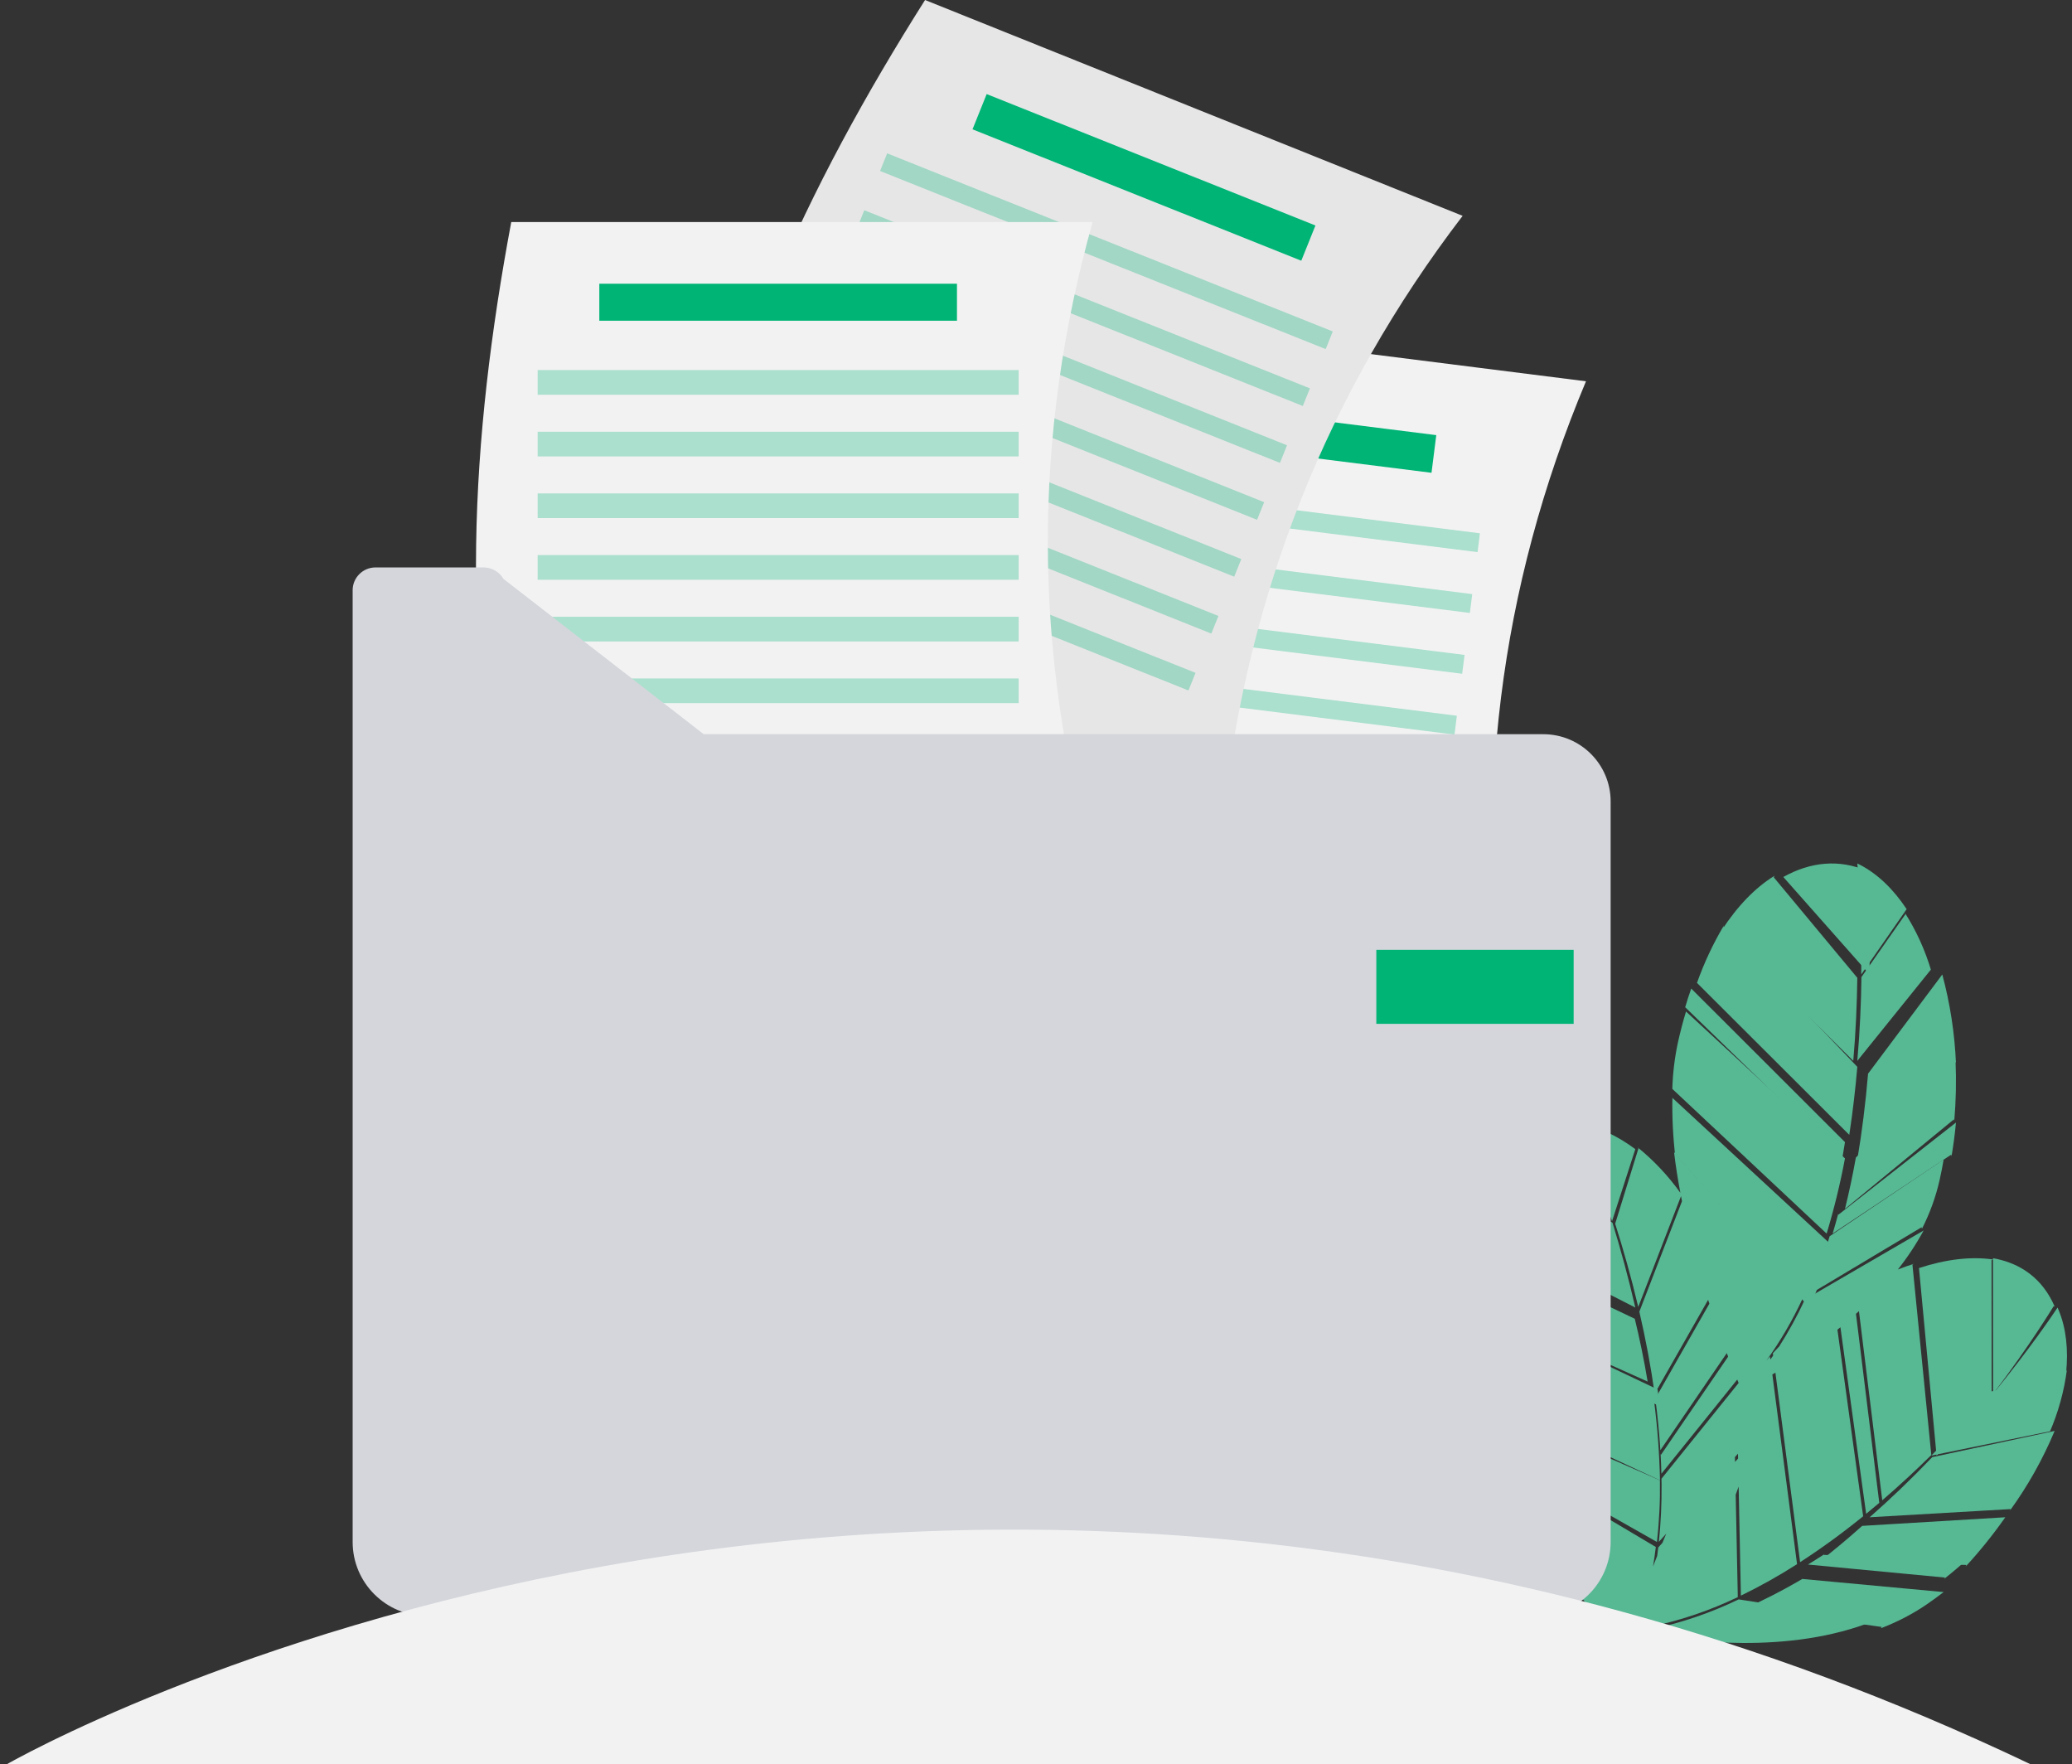 <?xml version="1.0" encoding="UTF-8"?>
<svg width="168px" height="143px" viewBox="0 0 168 143" version="1.1" xmlns="http://www.w3.org/2000/svg" xmlns:xlink="http://www.w3.org/1999/xlink">
    <rect x="0" y="0" width="168" height="143" fill="#333333" stroke="none"/>
    <!-- Generator: Sketch 53.2 (72643) - https://sketchapp.com -->
    <title>undraw_folder_39kl</title>
    <desc>Created with Sketch.</desc>
    <g id="Web---1.3" stroke="none" stroke-width="1" fill="none" fill-rule="evenodd">
        <g id="Artboard" transform="translate(-146, -338)" fill-rule="nonzero">
            <g id="Drop-down" transform="translate(108, 152)">
                <g id="undraw_folder_39kl" transform="translate(38, 186)">
                    <path d="M150.927,79.209 C150.9,81.266 150.806,83.571 150.593,86 L156.551,78.611 L156.593,78.726 C156.106,77.058 155.384,75.467 154.45,74 L154.497,74.109 L150.927,79.209 Z" id="Path" fill="#57B894"></path>
                    <path d="M150.912,79 L154.593,73.702 C153.535,72.104 152.267,70.867 150.82,70.112 C150.744,70.073 150.669,70.036 150.593,70 C150.649,70.597 150.956,74.105 150.912,79 Z" id="Path" fill="#57B894"></path>
                    <path d="M158.231,93.747 C158.387,92.829 158.507,91.913 158.593,91 L149.055,98.476 L149.042,98.41 C148.899,98.949 148.749,99.479 148.593,100 L158.209,93.601 L158.231,93.747 Z" id="Path" fill="#57B894"></path>
                    <path d="M150.593,94 L158.562,86.087 L158.593,86.224 C158.491,83.778 158.118,81.353 157.483,79 L151.466,87.038 C151.259,89.466 150.968,91.787 150.593,94 Z" id="Path" fill="#57B894"></path>
                    <path d="M150.593,86.484 L139.743,75.139 L139.79,75 C138.91,76.478 138.174,78.045 137.593,79.679 L149.941,92 C150.235,90.074 150.445,88.214 150.593,86.484 Z" id="Path" fill="#57B894"></path>
                    <path d="M149.358,94 C149.442,93.527 149.52,93.056 149.593,92.589 L137.128,80.14 L137.174,80 C136.967,80.579 136.774,81.177 136.593,81.794 L136.638,81.653 L149.358,94 Z" id="Path" fill="#57B894"></path>
                    <path d="M149.593,98 L158.428,90.739 L158.454,90.878 C158.593,89.256 158.628,87.627 158.558,86 L150.477,93.837 C150.219,95.277 149.924,96.665 149.593,98 Z" id="Path" fill="#57B894"></path>
                    <path d="M135.899,93.63 L146.696,106 C147.429,104.377 148.062,102.713 148.593,101.015 L135.599,89 C135.57,90.597 135.65,92.193 135.838,93.779 L135.899,93.63 Z" id="Path" fill="#57B894"></path>
                    <path d="M151.266,70.638 L151.352,70.596 C149.116,69.628 146.776,69.871 144.593,71.095 L151.589,79 C151.636,74.08 151.271,70.687 151.266,70.638 Z" id="Path" fill="#57B894"></path>
                    <path d="M148.207,100.682 C147.747,102.15 147.209,103.591 146.593,105 L155.812,99.485 L155.829,99.623 C156.475,98.361 156.96,97.021 157.272,95.636 C157.393,95.092 157.5,94.546 157.593,94 L148.349,100.218 C148.302,100.373 148.255,100.529 148.207,100.682 Z" id="Path" fill="#57B894"></path>
                    <path d="M150.593,79.267 L143.822,71.125 L143.873,71 C142.324,71.951 140.862,73.459 139.593,75.422 L150.266,86 C150.475,83.592 150.567,81.307 150.593,79.267 Z" id="Path" fill="#57B894"></path>
                    <path d="M148.109,99.994 C148.712,97.994 149.208,95.962 149.593,93.908 L136.704,82 C136.46,82.805 136.241,83.64 136.048,84.505 C135.783,85.745 135.63,87.006 135.593,88.274 L148.1,100 L148.109,99.994 Z" id="Path" fill="#57B894"></path>
                    <path d="M161.35,112.83 C159.968,114.445 158.368,116.212 156.593,118 L166.213,116.031 L166.17,116.15 C166.886,114.508 167.365,112.775 167.593,111 L167.559,111.117 L161.35,112.83 Z" id="Path" fill="#57B894"></path>
                    <path d="M166.926,106.227 C166.894,106.15 166.861,106.075 166.828,106 C166.506,106.487 164.6,109.329 161.593,113 L167.519,111.305 C167.712,109.434 167.532,107.705 166.926,106.227 Z" id="Path" fill="#57B894"></path>
                    <path d="M147.909,126 C147.47,126.287 147.031,126.564 146.593,126.832 L157.701,127.888 L157.628,128 C158.31,127.461 158.965,126.905 159.593,126.33 L147.878,126.052 L147.909,126 Z" id="Path" fill="#57B894"></path>
                    <path d="M151.593,123 L163.023,122.336 L162.963,122.466 C164.414,120.467 165.633,118.297 166.593,116 L156.669,118.126 C154.977,119.894 153.285,121.519 151.593,123 Z" id="Path" fill="#57B894"></path>
                    <path d="M147.593,126.536 L159.44,126.865 L159.372,127 C160.528,125.746 161.604,124.41 162.593,123 L150.988,123.697 C149.852,124.714 148.721,125.66 147.593,126.536 Z" id="Path" fill="#57B894"></path>
                    <path d="M133.798,132.096 C133.876,132.009 133.956,131.92 134.038,131.827 C136.414,131.315 138.719,130.524 140.903,129.472 L140.733,121.167 C140.815,120.95 140.895,120.731 140.971,120.511 L141.153,129.352 C142.721,128.592 144.242,127.74 145.707,126.8 L143.704,111.424 C143.785,111.377 143.868,111.328 143.952,111.278 L145.953,126.634 L145.964,126.635 C147.732,125.487 149.435,124.245 151.067,122.917 L148.981,107.793 C149.062,107.728 149.142,107.662 149.223,107.596 L151.309,122.72 C151.67,122.425 152.025,122.129 152.374,121.831 L150.485,106.509 C150.565,106.436 150.645,106.364 150.725,106.29 L152.615,121.625 C154.057,120.386 155.39,119.142 156.593,117.954 L155.063,102.523 L155.187,102.45 C154.756,102.587 154.32,102.742 153.88,102.912 C154.668,101.92 155.367,100.863 155.969,99.753 L146.342,105.348 C145.732,106.661 145.035,107.934 144.255,109.157 C144.084,109.334 143.914,109.514 143.746,109.699 L143.771,109.887 C143.696,109.996 143.621,110.104 143.545,110.211 L143.513,109.961 C143.417,110.069 143.322,110.18 143.228,110.29 C144.367,108.704 145.351,107.016 146.167,105.249 L135.733,93.396 C135.864,94.497 136.039,95.603 136.246,96.698 C135.261,95.318 134.091,94.074 132.767,93 L132.849,93.091 L130.96,99.205 C131.601,101.225 132.254,103.508 132.831,105.949 L136.298,96.969 C136.324,97.105 136.351,97.24 136.378,97.376 L132.92,106.333 C133.45,108.623 133.863,110.841 134.16,112.987 L138.497,105.374 C138.531,105.478 138.564,105.581 138.598,105.684 L134.214,113.38 C134.404,114.812 134.54,116.206 134.624,117.563 L140.01,109.692 C140.047,109.79 140.083,109.885 140.119,109.978 L134.676,117.931 L134.644,117.875 C134.674,118.412 134.695,118.943 134.708,119.468 L140.857,111.837 C140.898,111.936 140.936,112.027 140.971,112.111 L134.715,119.874 C134.718,120.036 134.721,120.2 134.723,120.361 C134.735,121.908 134.662,123.454 134.503,124.994 L135.101,124.328 C134.995,124.579 134.892,124.827 134.792,125.071 L134.452,125.45 C134.425,125.679 134.396,125.906 134.365,126.132 C134.249,126.425 134.137,126.71 134.03,126.989 C134.117,126.465 134.192,125.939 134.255,125.409 L120.593,117.296 C124.529,125.696 131.466,133.505 131.91,134 C132.209,133.369 132.478,132.723 132.718,132.063 C132.799,132.051 132.881,132.037 132.962,132.024 C132.934,132.103 132.906,132.183 132.878,132.262 C132.835,132.269 132.792,132.276 132.75,132.283 C132.785,132.291 132.822,132.298 132.861,132.307 C132.69,132.769 132.508,133.221 132.314,133.662 C132.587,133.391 132.996,132.974 133.492,132.433 C136.631,133.031 145.05,134.21 152.03,131.365 L140.973,129.657 C138.694,130.759 136.284,131.578 133.798,132.096 L133.798,132.096 Z M140.67,118.122 L140.917,117.847 L140.925,118.237 L140.678,118.512 L140.67,118.122 Z" id="Shape" fill="#57B894"></path>
                    <path d="M166.507,105.896 L166.593,105.916 C165.635,103.686 163.859,102.388 161.593,102 L161.601,113 C164.652,108.972 166.481,105.939 166.507,105.896 Z" id="Path" fill="#57B894"></path>
                    <path d="M145.714,128.244 C144.384,129.011 143.009,129.712 141.593,130.345 L152.573,131.892 L152.497,132 C153.841,131.489 155.106,130.828 156.264,130.033 C156.717,129.718 157.16,129.395 157.593,129.064 L146.131,128 C145.992,128.082 145.853,128.164 145.714,128.244 Z" id="Path" fill="#57B894"></path>
                    <path d="M157.019,118 C158.685,116.247 160.187,114.516 161.484,112.933 L161.476,102.165 L161.593,102.101 C159.828,101.844 157.781,102.079 155.593,102.797 L157.019,118 Z" id="Path" fill="#57B894"></path>
                    <path d="M132.593,93.157 C131.077,92.03 129.473,91.289 127.846,91.035 C127.761,91.021 127.677,91.011 127.593,91 C127.834,91.521 129.222,94.585 130.706,99 L132.593,93.157 Z" id="Path" fill="#57B894"></path>
                    <path d="M132.551,106.909 L118.333,100.137 L118.337,100 C117.918,101.578 117.668,103.191 117.593,104.816 L133.593,112 C133.295,110.203 132.934,108.489 132.551,106.909 Z" id="Path" fill="#57B894"></path>
                    <path d="M134.399,112.634 L118.62,105.143 L118.623,105 C118.596,105.595 118.588,106.203 118.597,106.824 L118.598,106.681 L134.593,114 C134.533,113.54 134.468,113.085 134.399,112.634 Z" id="Path" fill="#57B894"></path>
                    <path d="M134.589,120.003 L118.593,113 C119.062,114.434 119.633,115.837 120.303,117.2 L120.314,117.049 L134.345,125 C134.533,123.34 134.614,121.672 134.589,120.003 L134.589,120.003 Z" id="Path" fill="#57B894"></path>
                    <path d="M127.614,91.113 L127.681,91.048 C125.304,90.774 123.218,91.687 121.593,93.489 L130.593,99 C129.059,94.291 127.635,91.158 127.614,91.113 Z" id="Path" fill="#57B894"></path>
                    <path d="M130.742,99.123 L121.397,93.142 L121.408,93 C120.179,94.462 119.217,96.454 118.593,98.842 L132.593,106 C132.022,103.51 131.375,101.182 130.742,99.123 Z" id="Path" fill="#57B894"></path>
                    <path d="M134.593,119.991 C134.549,117.839 134.388,115.69 134.111,113.555 L117.593,106 C117.61,106.866 117.661,107.754 117.748,108.663 C117.882,109.963 118.135,111.248 118.504,112.502 L134.586,120 L134.593,119.991 Z" id="Path" fill="#57B894"></path>
                    <path d="M122.04,83 L75.253,77.09 C73.133,59.416 76.336,42.16 81.806,25 L128.593,30.91 C121.533,47.744 119.461,65.12 122.04,83 Z" id="Path" fill="#F2F2F2"></path>
                    <polygon id="Rectangle" fill="#00B476" transform="translate(102.015, 35.011) rotate(7.184) translate(-102.015, -35.011) " points="87.656 33.478 116.374 33.467 116.373 36.544 87.655 36.554"></polygon>
                    <polygon id="Rectangle" fill="#00B476" opacity="0.3" transform="translate(100.588, 41.569) rotate(7.184) translate(-100.588, -41.569) " points="81.126 40.807 120.049 40.793 120.049 42.331 81.126 42.346"></polygon>
                    <polygon id="Rectangle" fill="#00B476" opacity="0.3" transform="translate(99.964, 46.5) rotate(7.184) translate(-99.964, -46.5) " points="80.503 45.738 119.426 45.723 119.425 47.261 80.502 47.276"></polygon>
                    <polygon id="Rectangle" fill="#00B476" opacity="0.3" transform="translate(99.341, 51.43) rotate(7.184) translate(-99.341, -51.43) " points="79.879 50.668 118.803 50.653 118.802 52.192 79.879 52.206"></polygon>
                    <polygon id="Rectangle" fill="#00B476" opacity="0.3" transform="translate(98.717, 56.36) rotate(7.184) translate(-98.717, -56.36) " points="79.256 55.598 118.179 55.584 118.179 57.122 79.256 57.136"></polygon>
                    <polygon id="Rectangle" fill="#00B476" opacity="0.3" transform="translate(98.094, 61.29) rotate(7.184) translate(-98.094, -61.29) " points="78.633 60.529 117.556 60.514 117.555 62.052 78.632 62.067"></polygon>
                    <polygon id="Rectangle" fill="#00B476" opacity="0.3" transform="translate(97.471, 66.221) rotate(7.184) translate(-97.471, -66.221) " points="78.009 65.459 116.933 65.444 116.932 66.982 78.009 66.997"></polygon>
                    <polygon id="Rectangle" fill="#00B476" opacity="0.3" transform="translate(96.847, 71.151) rotate(7.184) translate(-96.847, -71.151) " points="77.386 70.389 116.309 70.375 116.309 71.913 77.385 71.927"></polygon>
                    <path d="M99.181,66 L55.593,48.503 C57.995,30.949 65.421,15.143 75.005,0 L118.593,17.497 C107.558,31.925 101.192,48.133 99.181,66 Z" id="Path" fill="#E6E6E6"></path>
                    <polygon id="Rectangle" fill="#00B476" transform="translate(92.755, 14.381) rotate(21.842) translate(-92.755, -14.381) " points="78.403 12.857 107.11 12.827 107.107 15.905 78.4 15.935"></polygon>
                    <polygon id="Rectangle" fill="#00B476" opacity="0.3" transform="translate(89.71, 20.366) rotate(21.842) translate(-89.71, -20.366) " points="70.256 19.617 109.165 19.576 109.163 21.115 70.255 21.156"></polygon>
                    <polygon id="Rectangle" fill="#00B476" opacity="0.3" transform="translate(87.855, 24.979) rotate(21.842) translate(-87.855, -24.979) " points="68.402 24.229 107.311 24.189 107.309 25.728 68.4 25.768"></polygon>
                    <polygon id="Rectangle" fill="#00B476" opacity="0.3" transform="translate(86.001, 29.591) rotate(21.842) translate(-86.001, -29.591) " points="66.547 28.842 105.456 28.802 105.455 30.34 66.546 30.381"></polygon>
                    <polygon id="Rectangle" fill="#00B476" opacity="0.3" transform="translate(84.147, 34.204) rotate(21.842) translate(-84.147, -34.204) " points="64.693 33.455 103.602 33.414 103.6 34.953 64.691 34.993"></polygon>
                    <polygon id="Rectangle" fill="#00B476" opacity="0.3" transform="translate(82.292, 38.816) rotate(21.842) translate(-82.292, -38.816) " points="62.839 38.067 101.747 38.027 101.746 39.565 62.837 39.606"></polygon>
                    <polygon id="Rectangle" fill="#00B476" opacity="0.3" transform="translate(80.438, 43.429) rotate(21.842) translate(-80.438, -43.429) " points="60.984 42.68 99.893 42.639 99.891 44.178 60.983 44.218"></polygon>
                    <polygon id="Rectangle" fill="#00B476" opacity="0.3" transform="translate(78.583, 48.041) rotate(21.842) translate(-78.583, -48.041) " points="59.13 47.292 98.039 47.252 98.037 48.791 59.128 48.831"></polygon>
                    <path d="M88.593,70 L41.453,70 C37.145,52.895 38.169,35.541 41.453,18 L88.593,18 C83.692,35.419 83.804,52.75 88.593,70 Z" id="Path" fill="#F2F2F2"></path>
                    <rect id="Rectangle" fill="#00B476" x="48.593" y="23" width="29" height="3"></rect>
                    <rect id="Rectangle" fill="#00B476" opacity="0.3" x="43.593" y="30" width="39" height="2"></rect>
                    <rect id="Rectangle" fill="#00B476" opacity="0.3" x="43.593" y="35" width="39" height="2"></rect>
                    <rect id="Rectangle" fill="#00B476" opacity="0.3" x="43.593" y="40" width="39" height="2"></rect>
                    <rect id="Rectangle" fill="#00B476" opacity="0.3" x="43.593" y="45" width="39" height="2"></rect>
                    <rect id="Rectangle" fill="#00B476" opacity="0.3" x="43.593" y="50" width="39" height="2"></rect>
                    <rect id="Rectangle" fill="#00B476" opacity="0.3" x="43.593" y="55" width="39" height="2"></rect>
                    <rect id="Rectangle" fill="#00B476" opacity="0.3" x="43.593" y="60" width="39" height="2"></rect>
                    <path d="M57.058,59.519 L40.819,46.927 C40.488,46.354 39.875,46 39.212,46 L30.447,46 C29.423,46 28.593,46.828 28.593,47.849 L28.593,125.003 C28.593,128.315 31.285,131 34.606,131 L124.58,131 C126.175,131 127.704,130.368 128.832,129.244 C129.96,128.119 130.593,126.593 130.593,125.003 L130.593,64.97 C130.593,61.959 128.146,59.519 125.128,59.519 L57.058,59.519 Z" id="Path" fill="#D4D6DB"></path>
                    <rect id="Rectangle" fill="#00B476" x="111.593" y="77" width="16" height="6"></rect>
                    <path d="M0.593,143 C0.593,143 74.884,100.25 164.593,143" id="Path" fill="#F2F2F2"></path>
                </g>
            </g>
        </g>
    </g>
</svg>